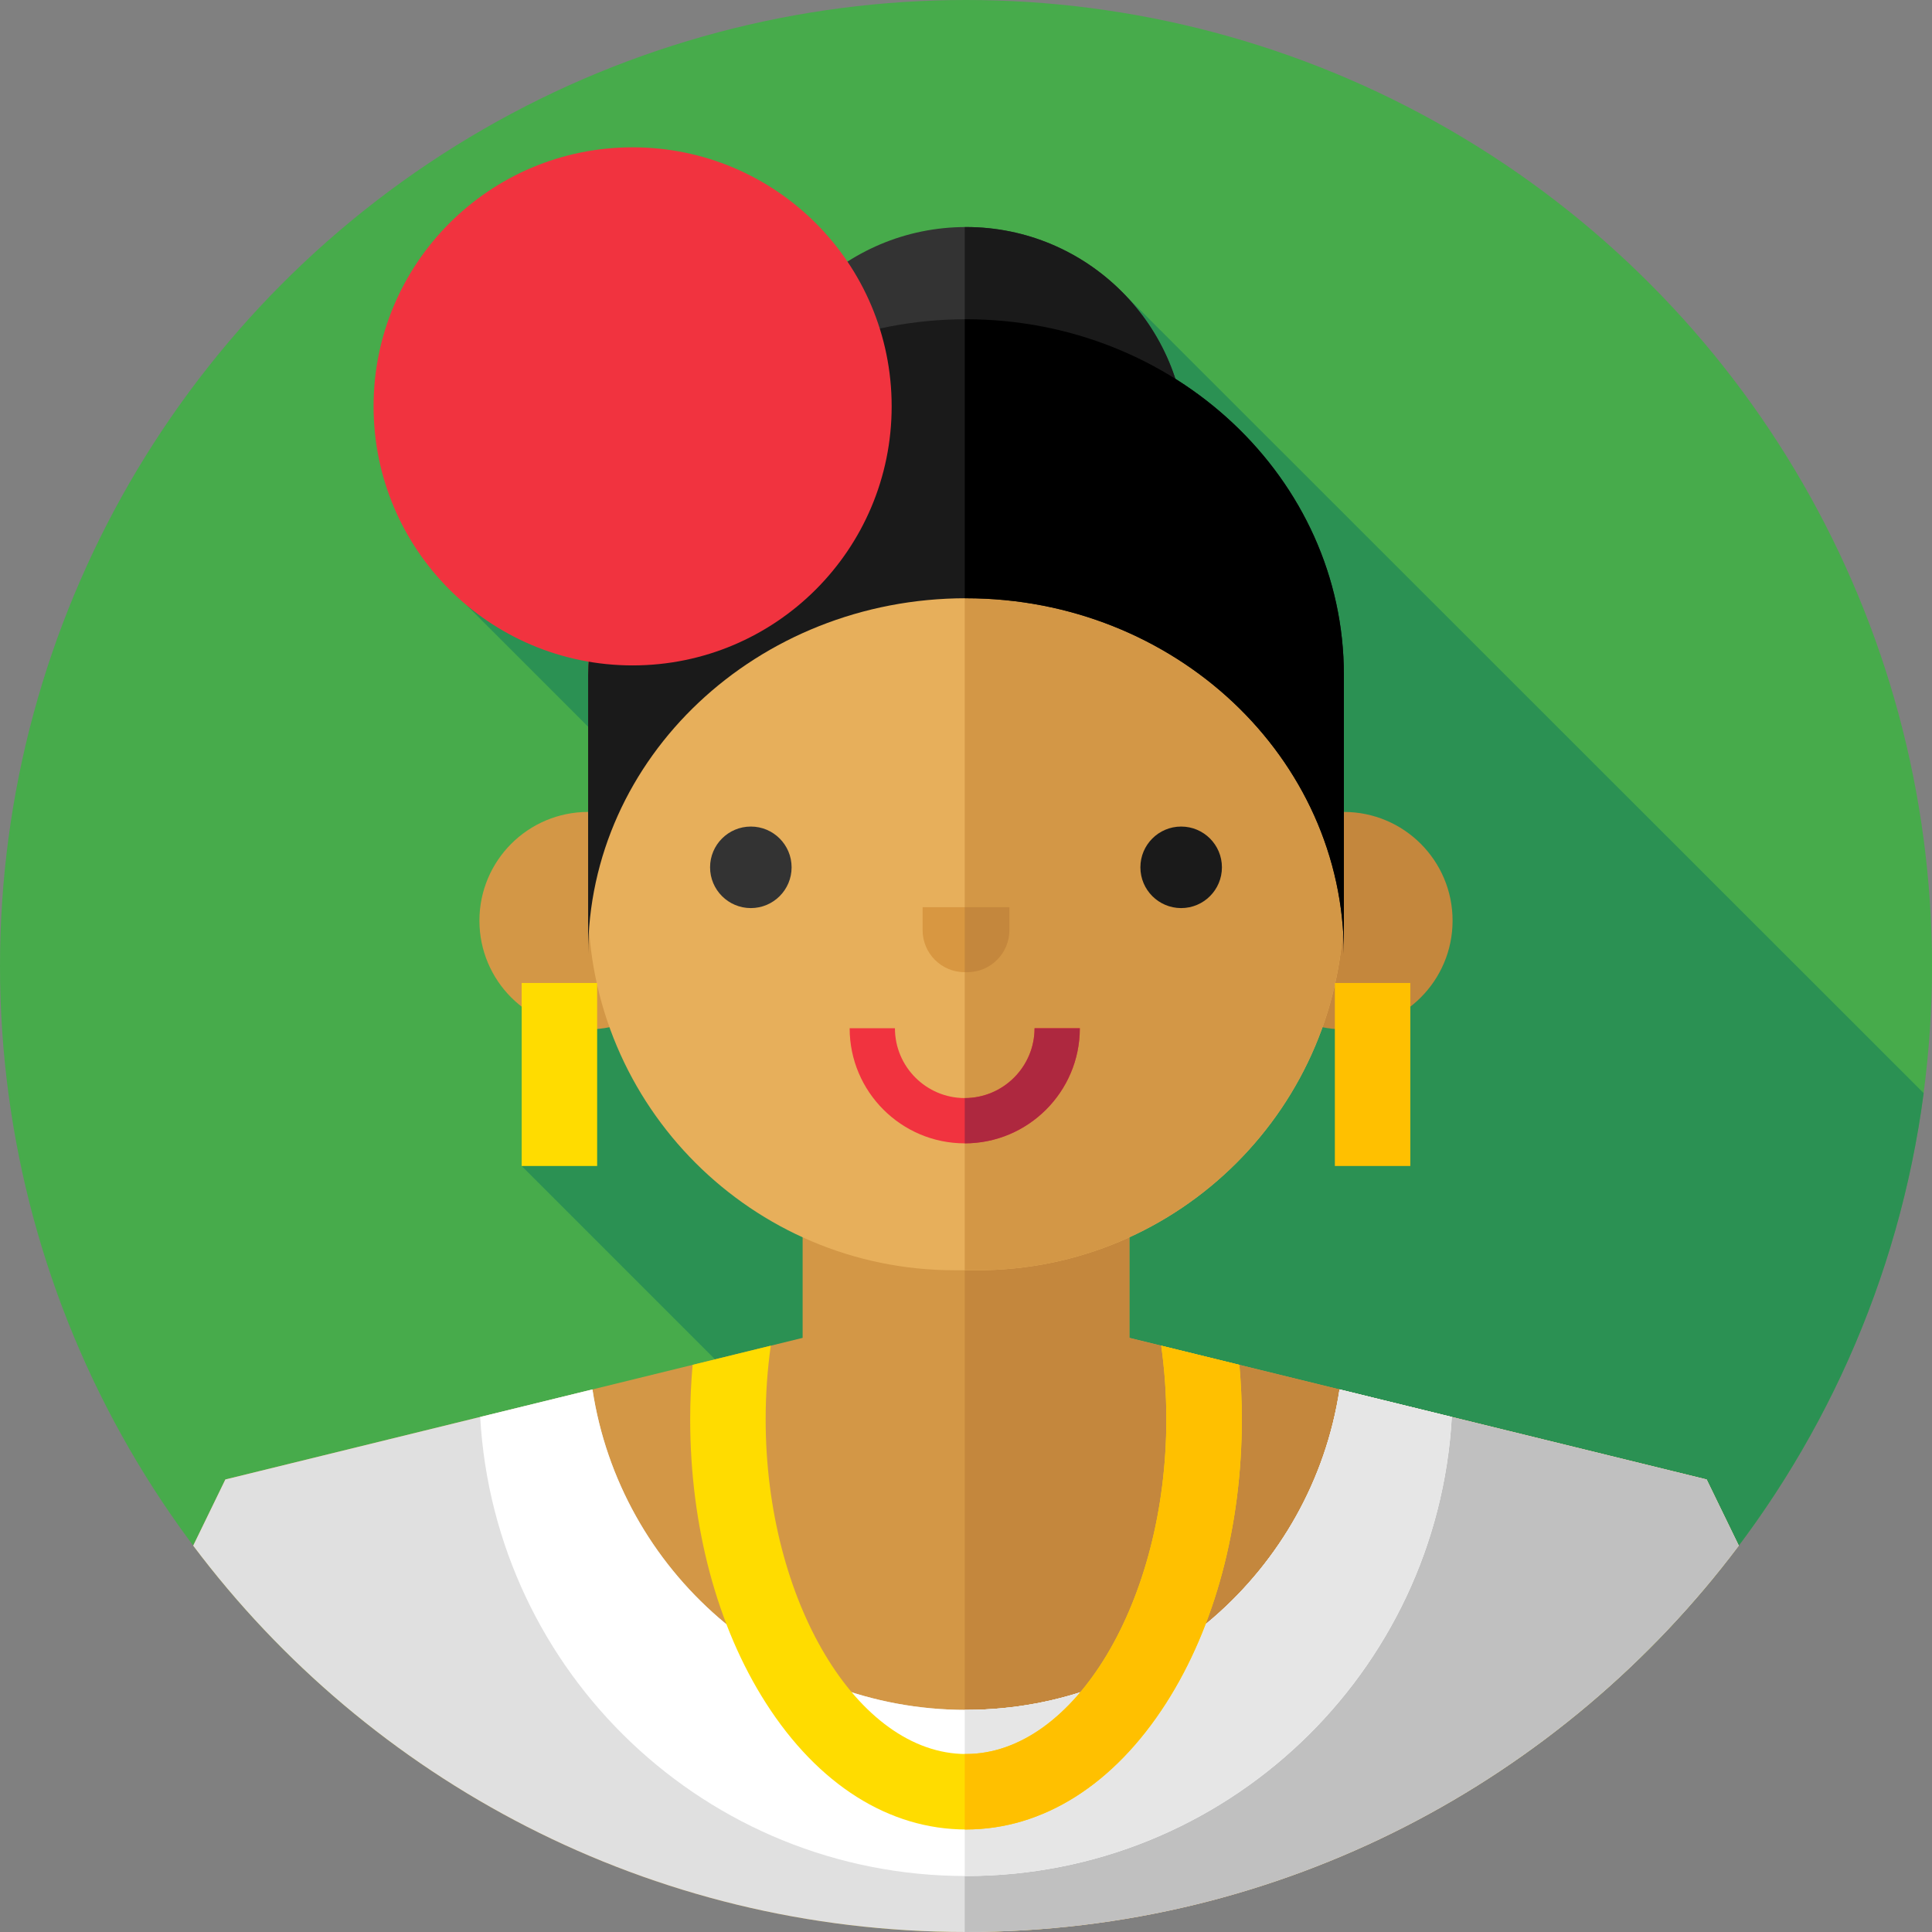 <?xml version="1.0" encoding="iso-8859-1"?>
<!-- Generator: Adobe Illustrator 19.0.0, SVG Export Plug-In . SVG Version: 6.00 Build 0)  -->
<svg version="1.1" id="Layer_1" xmlns="http://www.w3.org/2000/svg" xmlns:xlink="http://www.w3.org/1999/xlink" x="0px" y="0px"
	 viewBox="0 0 512.001 512.001" style="enable-background:new 0 0 512.001 512.001;" xml:space="preserve">
<rect x="0" y="0" width="512.001" height="512.001" fill="#808080" stroke="none"/>
<circle style="fill:#47AB4B;" cx="256" cy="256" r="256"/>
<path style="fill:#2B9153;" d="M297.393,77.399l-173.699,83.024l59.02,59.02L138.25,309l192.038,192.038
	c0.001,0,0.002-0.001,0.002-0.001c1.136-0.344,2.271-0.701,3.406-1.056c93.065-29.611,163.041-110.983,176.096-210.295
	L297.393,77.399z"/>
<path style="fill:#333333;" d="M256,60.167L256,60.167c-32.236,0-58.369,26.133-58.369,58.369v45.783
	c0-32.236,26.133-58.369,58.369-58.369l0,0c32.236,0,58.369,26.133,58.369,58.369v-45.783C314.369,86.299,288.236,60.167,256,60.167
	z"/>
<path style="fill:#1A1A1A;" d="M256,60.167L256,60.167c-0.112,0-0.222,0.008-0.333,0.008v45.783
	c0.112-0.001,0.221-0.008,0.333-0.008l0,0c32.236,0,58.369,26.133,58.369,58.369v-45.783C314.369,86.299,288.236,60.167,256,60.167z
	"/>
<path style="fill:#D39746;" d="M460.799,409.616l-8.525-17.542l-152.978-37.523v-30.788h-86.591v30.788L59.726,392.075
	l-8.525,17.542C97.907,471.784,172.255,512,256,512S414.093,471.785,460.799,409.616z"/>
<path style="fill:#C4873D;" d="M452.274,392.075l-152.978-37.523v-30.788h-43.629v188.234c0.111,0,0.222,0.003,0.333,0.003
	c83.745,0,158.093-40.215,204.799-102.384L452.274,392.075z"/>
<circle style="fill:#D39746;" cx="155.86" cy="243.98" r="28.808"/>
<circle style="fill:#C4873D;" cx="356.141" cy="243.98" r="28.808"/>
<path style="fill:#E7AF5B;" d="M258.984,336.634h-5.968c-53.66,0-97.159-43.5-97.159-97.159v-71.043
	c0-53.66,43.5-78.476,97.159-78.476l5.968-0.004c40.683,20.061,97.136,90.197,97.159,91.631v57.892
	C356.143,293.134,312.643,336.634,258.984,336.634z"/>
<path style="fill:#D39746;" d="M284.787,107.113C274.9,100.289,265.06,94.511,256,90.333v-0.38h-0.3
	c-0.011,0.243-0.022,0.383-0.034,0.384v246.296h3.317c53.66,0,97.159-43.5,97.159-97.159v-55.059
	c-1.005-2.551-2.248-5.167-3.661-7.821C342.454,163.935,313.354,130.023,284.787,107.113z"/>
<path style="fill:#1A1A1A;" d="M256,84.605L256,84.605c-55.308,0-100.143,42.204-100.143,94.265v73.938
	c0-52.061,44.836-94.265,100.143-94.265l0,0c55.308,0,100.143,42.204,100.143,94.265V178.87
	C356.143,126.809,311.309,84.605,256,84.605z"/>
<path d="M256,84.605L256,84.605c-0.112,0-0.222,0.004-0.333,0.004v73.938c0.111,0,0.222-0.004,0.333-0.004l0,0
	c55.308,0,100.143,42.204,100.143,94.265V178.87C356.143,126.809,311.309,84.605,256,84.605z"/>
<circle style="fill:#1A1A1A;" cx="313.02" cy="229.85" r="10.803"/>
<circle style="fill:#333333;" cx="198.98" cy="229.85" r="10.803"/>
<path style="fill:#D89741;" d="M256.354,257.642h-0.708c-6.156,0-11.146-4.99-11.146-11.146v-6.068h23v6.068
	C267.5,252.651,262.51,257.642,256.354,257.642z"/>
<path style="fill:#C4873D;" d="M255.667,240.428v17.214h0.687c6.156,0,11.146-4.99,11.146-11.146v-6.068L255.667,240.428
	L255.667,240.428z"/>
<path style="fill:#E0E0E0;" d="M452.274,392.075l-97.28-23.861c-7.329,48.087-48.859,84.929-98.994,84.929
	s-91.665-36.842-98.995-84.929l-97.28,23.861L51.2,409.617C97.907,471.784,172.255,512,256,512s158.093-40.215,204.799-102.384
	L452.274,392.075z"/>
<path style="fill:#C0C0C0;" d="M452.274,392.075l-97.28-23.861c-7.329,48.087-48.859,84.929-98.994,84.929
	c-0.112,0-0.222-0.007-0.333-0.008v58.862c0.111,0,0.222,0.003,0.333,0.003c83.745,0,158.093-40.215,204.799-102.384
	L452.274,392.075z"/>
<circle style="fill:#F1333F;" cx="167.65" cy="107.69" r="68.65"/>
<path style="fill:#FFFFFF;" d="M354.994,368.214c-7.329,48.087-48.859,84.929-98.994,84.929s-91.665-36.842-98.995-84.929
	l-29.747,7.297c3.784,67.823,59.973,121.655,128.742,121.655s124.958-53.832,128.742-121.655L354.994,368.214z"/>
<path style="fill:#E6E6E6;" d="M354.994,368.214c-7.329,48.087-48.859,84.929-98.994,84.929c-0.112,0-0.222-0.007-0.333-0.008
	v44.026c0.111,0,0.222,0.004,0.333,0.004c68.769,0,124.958-53.832,128.742-121.655L354.994,368.214z"/>
<rect x="353.75" y="260.5" style="fill:#FFC000;" width="20" height="48.5"/>
<g>
	<rect x="138.25" y="260.5" style="fill:#FFDC00;" width="20" height="48.5"/>
	<path style="fill:#FFDC00;" d="M309.094,376.149c0,48.071-24.313,88.683-53.094,88.683s-53.094-40.612-53.094-88.683
		c0-6.683,0.471-13.221,1.358-19.527l-20.714,5.081c-0.417,4.754-0.644,9.574-0.644,14.446c0,28.245,7.122,54.939,20.055,75.166
		c13.819,21.614,32.655,33.517,53.04,33.517c20.384,0,39.221-11.903,53.039-33.517c12.933-20.227,20.055-46.922,20.055-75.166
		c0-4.871-0.227-9.692-0.644-14.446l-20.714-5.081C308.623,362.928,309.094,369.466,309.094,376.149z"/>
</g>
<path style="fill:#FFC000;" d="M328.451,361.703l-20.714-5.081c0.886,6.306,1.358,12.844,1.358,19.527
	c0,48.071-24.313,88.683-53.094,88.683c-0.111,0-0.222-0.006-0.333-0.007v20.001c0.111,0.001,0.222,0.006,0.333,0.006
	c20.384,0,39.221-11.903,53.039-33.517c12.933-20.227,20.055-46.922,20.055-75.166C329.094,371.277,328.867,366.457,328.451,361.703
	z"/>
<path style="fill:#F1333F;" d="M255.667,303c-16.818,0-30.5-13.682-30.5-30.5h12c0,10.201,8.299,18.5,18.5,18.5
	s18.5-8.299,18.5-18.5h12C286.167,289.318,272.485,303,255.667,303z"/>
<path style="fill:#AE283F;" d="M255.667,291c10.201,0,18.5-8.299,18.5-18.5h12c0,16.818-13.682,30.5-30.5,30.5L255.667,291
	L255.667,291z"/>
<g>
</g>
<g>
</g>
<g>
</g>
<g>
</g>
<g>
</g>
<g>
</g>
<g>
</g>
<g>
</g>
<g>
</g>
<g>
</g>
<g>
</g>
<g>
</g>
<g>
</g>
<g>
</g>
<g>
</g>
</svg>

